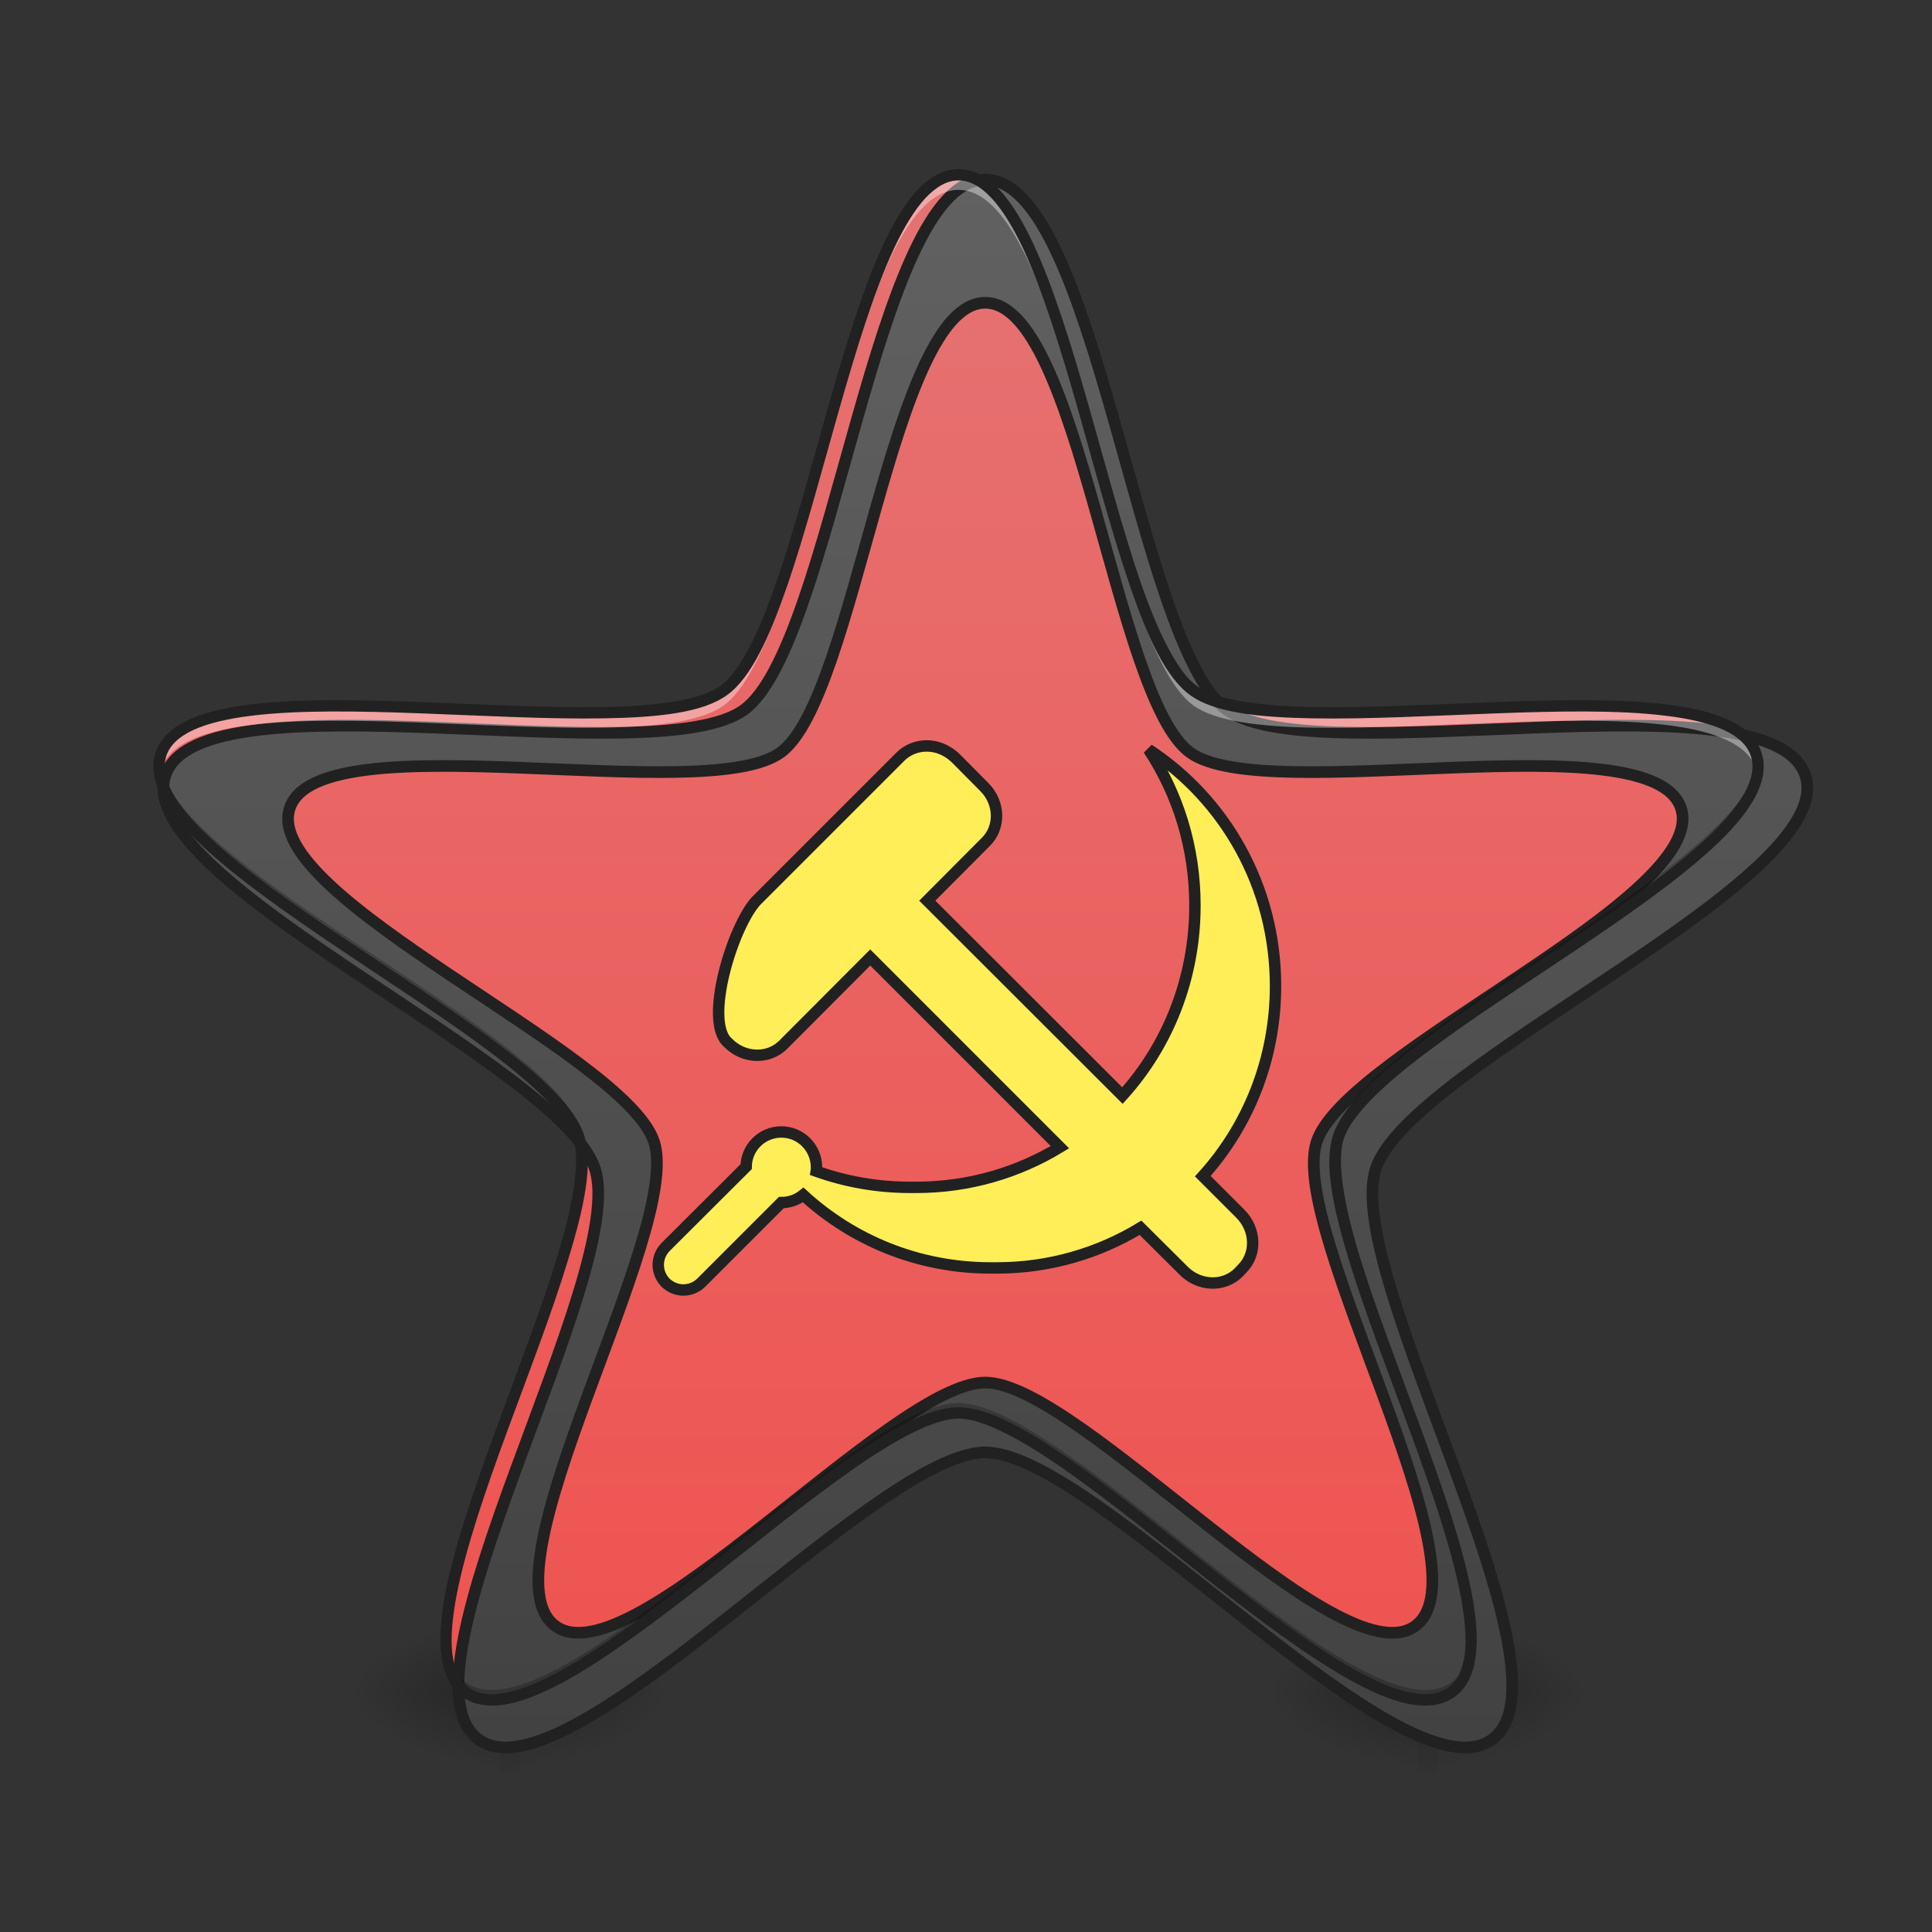 <?xml version="1.0" encoding="UTF-8"?>
<svg xmlns="http://www.w3.org/2000/svg" xmlns:xlink="http://www.w3.org/1999/xlink" width="32pt" height="32pt" viewBox="0 0 32 32" version="1.1">
<rect x="0" y="0" width="32" height="32" fill="#333333" stroke="none"/>
<defs>
<radialGradient id="radial0" gradientUnits="userSpaceOnUse" cx="450.909" cy="189.579" fx="450.909" fy="189.579" r="21.167" gradientTransform="matrix(0,-0.078,-0.141,-0,34.931,63.595)">
<stop offset="0" style="stop-color:rgb(0%,0%,0%);stop-opacity:0.314;"/>
<stop offset="0.222" style="stop-color:rgb(0%,0%,0%);stop-opacity:0.275;"/>
<stop offset="1" style="stop-color:rgb(0%,0%,0%);stop-opacity:0;"/>
</radialGradient>
<radialGradient id="radial1" gradientUnits="userSpaceOnUse" cx="450.909" cy="189.579" fx="450.909" fy="189.579" r="21.167" gradientTransform="matrix(-0,0.078,0.141,0,-18.062,-7.527)">
<stop offset="0" style="stop-color:rgb(0%,0%,0%);stop-opacity:0.314;"/>
<stop offset="0.222" style="stop-color:rgb(0%,0%,0%);stop-opacity:0.275;"/>
<stop offset="1" style="stop-color:rgb(0%,0%,0%);stop-opacity:0;"/>
</radialGradient>
<radialGradient id="radial2" gradientUnits="userSpaceOnUse" cx="450.909" cy="189.579" fx="450.909" fy="189.579" r="21.167" gradientTransform="matrix(-0,-0.078,0.141,-0,-18.062,63.595)">
<stop offset="0" style="stop-color:rgb(0%,0%,0%);stop-opacity:0.314;"/>
<stop offset="0.222" style="stop-color:rgb(0%,0%,0%);stop-opacity:0.275;"/>
<stop offset="1" style="stop-color:rgb(0%,0%,0%);stop-opacity:0;"/>
</radialGradient>
<radialGradient id="radial3" gradientUnits="userSpaceOnUse" cx="450.909" cy="189.579" fx="450.909" fy="189.579" r="21.167" gradientTransform="matrix(0,0.078,-0.141,0,34.931,-7.527)">
<stop offset="0" style="stop-color:rgb(0%,0%,0%);stop-opacity:0.314;"/>
<stop offset="0.222" style="stop-color:rgb(0%,0%,0%);stop-opacity:0.275;"/>
<stop offset="1" style="stop-color:rgb(0%,0%,0%);stop-opacity:0;"/>
</radialGradient>
<linearGradient id="linear0" gradientUnits="userSpaceOnUse" x1="255.323" y1="233.5" x2="255.323" y2="254.667" gradientTransform="matrix(0.013,0,0,0.063,7.173,13.439)">
<stop offset="0" style="stop-color:rgb(0%,0%,0%);stop-opacity:0.275;"/>
<stop offset="1" style="stop-color:rgb(0%,0%,0%);stop-opacity:0;"/>
</linearGradient>
<radialGradient id="radial4" gradientUnits="userSpaceOnUse" cx="450.909" cy="189.579" fx="450.909" fy="189.579" r="21.167" gradientTransform="matrix(0,-0.078,-0.141,-0,50.146,63.595)">
<stop offset="0" style="stop-color:rgb(0%,0%,0%);stop-opacity:0.314;"/>
<stop offset="0.222" style="stop-color:rgb(0%,0%,0%);stop-opacity:0.275;"/>
<stop offset="1" style="stop-color:rgb(0%,0%,0%);stop-opacity:0;"/>
</radialGradient>
<radialGradient id="radial5" gradientUnits="userSpaceOnUse" cx="450.909" cy="189.579" fx="450.909" fy="189.579" r="21.167" gradientTransform="matrix(-0,0.078,0.141,0,-2.847,-7.527)">
<stop offset="0" style="stop-color:rgb(0%,0%,0%);stop-opacity:0.314;"/>
<stop offset="0.222" style="stop-color:rgb(0%,0%,0%);stop-opacity:0.275;"/>
<stop offset="1" style="stop-color:rgb(0%,0%,0%);stop-opacity:0;"/>
</radialGradient>
<radialGradient id="radial6" gradientUnits="userSpaceOnUse" cx="450.909" cy="189.579" fx="450.909" fy="189.579" r="21.167" gradientTransform="matrix(-0,-0.078,0.141,-0,-2.847,63.595)">
<stop offset="0" style="stop-color:rgb(0%,0%,0%);stop-opacity:0.314;"/>
<stop offset="0.222" style="stop-color:rgb(0%,0%,0%);stop-opacity:0.275;"/>
<stop offset="1" style="stop-color:rgb(0%,0%,0%);stop-opacity:0;"/>
</radialGradient>
<radialGradient id="radial7" gradientUnits="userSpaceOnUse" cx="450.909" cy="189.579" fx="450.909" fy="189.579" r="21.167" gradientTransform="matrix(0,0.078,-0.141,0,50.146,-7.527)">
<stop offset="0" style="stop-color:rgb(0%,0%,0%);stop-opacity:0.314;"/>
<stop offset="0.222" style="stop-color:rgb(0%,0%,0%);stop-opacity:0.275;"/>
<stop offset="1" style="stop-color:rgb(0%,0%,0%);stop-opacity:0;"/>
</radialGradient>
<linearGradient id="linear1" gradientUnits="userSpaceOnUse" x1="255.323" y1="233.5" x2="255.323" y2="254.667" gradientTransform="matrix(0.013,0,0,0.063,22.388,13.439)">
<stop offset="0" style="stop-color:rgb(0%,0%,0%);stop-opacity:0.275;"/>
<stop offset="1" style="stop-color:rgb(0%,0%,0%);stop-opacity:0;"/>
</linearGradient>
<linearGradient id="linear2" gradientUnits="userSpaceOnUse" x1="254" y1="233.5" x2="254" y2="-168.667" gradientTransform="matrix(0.063,0,0,0.063,0,13.439)">
<stop offset="0" style="stop-color:rgb(93.725%,32.549%,31.373%);stop-opacity:1;"/>
<stop offset="1" style="stop-color:rgb(89.804%,45.098%,45.098%);stop-opacity:1;"/>
</linearGradient>
<linearGradient id="linear3" gradientUnits="userSpaceOnUse" x1="254" y1="233.5" x2="254" y2="-168.667" gradientTransform="matrix(3.78,0,0,3.78,0,812.598)">
<stop offset="0" style="stop-color:rgb(25.882%,25.882%,25.882%);stop-opacity:1;"/>
<stop offset="1" style="stop-color:rgb(38.039%,38.039%,38.039%);stop-opacity:1;"/>
</linearGradient>
</defs>
<g id="surface1">
<path style=" stroke:none;fill-rule:nonzero;fill:url(#radial0);" d="M 8.602 28.035 L 11.246 28.035 L 11.246 26.711 L 8.602 26.711 Z M 8.602 28.035 "/>
<path style=" stroke:none;fill-rule:nonzero;fill:url(#radial1);" d="M 8.27 28.035 L 5.621 28.035 L 5.621 29.355 L 8.27 29.355 Z M 8.27 28.035 "/>
<path style=" stroke:none;fill-rule:nonzero;fill:url(#radial2);" d="M 8.27 28.035 L 5.621 28.035 L 5.621 26.711 L 8.27 26.711 Z M 8.27 28.035 "/>
<path style=" stroke:none;fill-rule:nonzero;fill:url(#radial3);" d="M 8.602 28.035 L 11.246 28.035 L 11.246 29.355 L 8.602 29.355 Z M 8.602 28.035 "/>
<path style=" stroke:none;fill-rule:nonzero;fill:url(#linear0);" d="M 8.27 27.703 L 8.602 27.703 L 8.602 29.355 L 8.27 29.355 Z M 8.27 27.703 "/>
<path style=" stroke:none;fill-rule:nonzero;fill:url(#radial4);" d="M 23.816 28.035 L 26.461 28.035 L 26.461 26.711 L 23.816 26.711 Z M 23.816 28.035 "/>
<path style=" stroke:none;fill-rule:nonzero;fill:url(#radial5);" d="M 23.484 28.035 L 20.84 28.035 L 20.84 29.355 L 23.484 29.355 Z M 23.484 28.035 "/>
<path style=" stroke:none;fill-rule:nonzero;fill:url(#radial6);" d="M 23.484 28.035 L 20.84 28.035 L 20.84 26.711 L 23.484 26.711 Z M 23.484 28.035 "/>
<path style=" stroke:none;fill-rule:nonzero;fill:url(#radial7);" d="M 23.816 28.035 L 26.461 28.035 L 26.461 29.355 L 23.816 29.355 Z M 23.816 28.035 "/>
<path style=" stroke:none;fill-rule:nonzero;fill:url(#linear1);" d="M 23.484 27.703 L 23.816 27.703 L 23.816 29.355 L 23.484 29.355 Z M 23.484 27.703 "/>
<path style=" stroke:none;fill-rule:nonzero;fill:url(#linear2);" d="M 15.875 2.895 C 17.66 2.895 18.324 10.387 19.766 11.438 C 21.207 12.484 28.539 10.801 29.09 12.496 C 29.641 14.191 22.719 17.137 22.168 18.832 C 21.617 20.527 25.484 26.98 24.043 28.027 C 22.598 29.074 17.66 23.402 15.875 23.402 C 14.094 23.402 9.152 29.074 7.711 28.027 C 6.27 26.98 10.137 20.527 9.586 18.832 C 9.035 17.137 2.113 14.191 2.664 12.496 C 3.215 10.801 10.547 12.484 11.988 11.438 C 13.43 10.387 14.094 2.895 15.875 2.895 Z M 15.875 2.895 "/>
<path style="fill-rule:nonzero;fill:url(#linear3);stroke-width:11.339;stroke-linecap:square;stroke-linejoin:round;stroke:rgb(12.941%,12.941%,12.941%);stroke-opacity:1;stroke-miterlimit:4;" d="M 959.908 175.023 C 852.202 175.023 812.048 628.05 724.891 691.588 C 637.734 754.889 194.391 653.087 161.087 755.597 C 127.783 858.107 546.326 1036.2 579.63 1138.71 C 612.934 1241.22 379.098 1631.419 466.255 1694.72 C 553.412 1758.021 852.202 1415.062 959.908 1415.062 C 1067.851 1415.062 1366.641 1758.021 1453.798 1694.72 C 1540.955 1631.419 1307.119 1241.22 1340.423 1138.71 C 1373.727 1036.2 1792.27 858.107 1758.966 755.597 C 1725.662 653.087 1282.319 754.889 1195.162 691.588 C 1108.004 628.05 1067.851 175.023 959.908 175.023 Z M 959.908 295.011 C 1051.553 295.011 1085.566 679.541 1159.496 733.158 C 1233.426 787.011 1609.453 700.563 1637.796 787.484 C 1665.904 874.405 1310.899 1025.571 1282.791 1112.492 C 1254.447 1199.649 1452.853 1530.563 1378.924 1584.18 C 1304.757 1638.033 1051.553 1347.037 959.908 1347.037 C 868.5 1347.037 615.059 1638.033 541.129 1584.18 C 467.2 1530.563 665.606 1199.649 637.262 1112.492 C 608.918 1025.571 253.913 874.405 282.257 787.484 C 310.6 700.563 686.627 787.011 760.557 733.158 C 834.487 679.541 868.5 295.011 959.908 295.011 Z M 959.908 295.011 " transform="matrix(0.017,0,0,0.017,0,0)"/>
<path style=" stroke:none;fill-rule:nonzero;fill:rgb(100%,100%,100%);fill-opacity:0.392;" d="M 15.875 2.812 C 14.094 2.812 13.43 10.305 11.988 11.355 C 10.547 12.402 3.215 10.719 2.664 12.414 C 2.625 12.531 2.625 12.652 2.652 12.781 C 2.656 12.77 2.66 12.758 2.664 12.742 C 3.215 11.047 10.547 12.73 11.988 11.684 C 13.43 10.637 14.094 3.145 15.875 3.145 C 17.66 3.145 18.324 10.637 19.766 11.684 C 21.207 12.73 28.539 11.047 29.09 12.742 C 29.094 12.758 29.098 12.77 29.102 12.781 C 29.129 12.652 29.125 12.531 29.09 12.414 C 28.539 10.719 21.207 12.402 19.766 11.355 C 18.324 10.305 17.66 2.812 15.875 2.812 Z M 9.633 19.328 C 9.496 21.242 7.262 25.43 7.391 27.234 C 7.52 25.16 9.777 20.949 9.633 19.328 Z M 22.121 19.328 C 21.977 20.949 24.234 25.16 24.359 27.234 C 24.492 25.43 22.258 21.242 22.121 19.328 Z M 22.121 19.328 "/>
<path style=" stroke:none;fill-rule:nonzero;fill:rgb(0%,0%,0%);fill-opacity:0.235;" d="M 2.637 12.613 C 2.43 14.324 9.047 17.176 9.586 18.832 C 9.617 18.926 9.633 19.035 9.637 19.156 C 9.645 18.969 9.629 18.805 9.586 18.668 C 9.062 17.062 2.836 14.34 2.637 12.613 Z M 29.113 12.613 C 28.918 14.34 22.691 17.062 22.168 18.668 C 22.125 18.805 22.109 18.969 22.117 19.156 C 22.121 19.035 22.137 18.926 22.168 18.832 C 22.707 17.176 29.324 14.324 29.113 12.613 Z M 15.875 23.238 C 14.094 23.238 9.152 28.91 7.711 27.863 C 7.496 27.707 7.402 27.434 7.387 27.078 C 7.375 27.516 7.465 27.848 7.711 28.027 C 9.152 29.074 14.094 23.402 15.875 23.402 C 17.66 23.402 22.602 29.074 24.043 28.027 C 24.285 27.848 24.379 27.516 24.363 27.078 C 24.352 27.434 24.254 27.707 24.043 27.863 C 22.602 28.91 17.66 23.238 15.875 23.238 Z M 15.875 23.238 "/>
<path style=" stroke:none;fill-rule:nonzero;fill:rgb(12.941%,12.941%,12.941%);fill-opacity:1;" d="M 15.875 2.801 C 15.621 2.801 15.391 2.938 15.188 3.156 C 14.984 3.375 14.805 3.68 14.633 4.043 C 14.293 4.773 14 5.746 13.715 6.746 C 13.43 7.75 13.156 8.785 12.863 9.629 C 12.574 10.473 12.254 11.129 11.934 11.359 C 11.613 11.594 10.891 11.695 10 11.711 C 9.105 11.727 8.039 11.668 6.996 11.629 C 5.953 11.59 4.938 11.57 4.141 11.668 C 3.742 11.719 3.395 11.797 3.125 11.922 C 2.855 12.047 2.656 12.223 2.574 12.465 C 2.496 12.711 2.555 12.969 2.699 13.23 C 2.844 13.492 3.078 13.758 3.371 14.031 C 3.961 14.578 4.793 15.16 5.66 15.742 C 6.523 16.324 7.426 16.902 8.137 17.441 C 8.852 17.977 9.375 18.484 9.496 18.859 C 9.617 19.238 9.492 19.957 9.23 20.809 C 8.973 21.664 8.586 22.66 8.227 23.641 C 7.867 24.617 7.535 25.578 7.379 26.367 C 7.305 26.762 7.273 27.117 7.309 27.41 C 7.344 27.707 7.449 27.953 7.656 28.102 C 7.863 28.254 8.129 28.277 8.422 28.223 C 8.715 28.164 9.039 28.023 9.391 27.828 C 10.094 27.438 10.902 26.824 11.723 26.184 C 12.543 25.539 13.375 24.863 14.105 24.352 C 14.836 23.836 15.48 23.496 15.875 23.496 C 16.273 23.496 16.914 23.836 17.648 24.352 C 18.379 24.863 19.211 25.539 20.027 26.184 C 20.848 26.824 21.66 27.438 22.363 27.828 C 22.715 28.023 23.039 28.164 23.332 28.223 C 23.625 28.277 23.891 28.254 24.098 28.102 C 24.305 27.953 24.41 27.707 24.445 27.41 C 24.48 27.117 24.449 26.762 24.371 26.367 C 24.219 25.578 23.887 24.617 23.527 23.641 C 23.168 22.66 22.781 21.664 22.52 20.809 C 22.262 19.957 22.133 19.238 22.258 18.859 C 22.379 18.484 22.902 17.977 23.617 17.441 C 24.328 16.902 25.227 16.324 26.094 15.742 C 26.961 15.16 27.793 14.578 28.383 14.031 C 28.676 13.758 28.91 13.492 29.055 13.23 C 29.199 12.969 29.258 12.711 29.176 12.465 C 29.098 12.223 28.898 12.047 28.629 11.922 C 28.359 11.797 28.012 11.719 27.613 11.668 C 26.816 11.57 25.801 11.59 24.758 11.629 C 23.715 11.668 22.648 11.727 21.754 11.711 C 20.859 11.695 20.141 11.594 19.82 11.359 C 19.5 11.129 19.18 10.473 18.887 9.629 C 18.598 8.785 18.324 7.75 18.039 6.746 C 17.754 5.746 17.457 4.773 17.117 4.043 C 16.949 3.68 16.766 3.375 16.566 3.156 C 16.363 2.938 16.133 2.801 15.875 2.801 Z M 15.875 2.988 C 16.066 2.988 16.246 3.09 16.426 3.285 C 16.609 3.48 16.781 3.77 16.949 4.121 C 17.277 4.832 17.574 5.797 17.859 6.797 C 18.141 7.801 18.418 8.836 18.711 9.691 C 19.004 10.547 19.309 11.223 19.711 11.512 C 20.109 11.805 20.848 11.883 21.75 11.898 C 22.656 11.914 23.727 11.855 24.766 11.816 C 25.805 11.777 26.816 11.758 27.59 11.855 C 27.98 11.902 28.309 11.98 28.551 12.09 C 28.793 12.203 28.941 12.344 29 12.523 C 29.059 12.703 29.02 12.906 28.891 13.141 C 28.762 13.371 28.539 13.629 28.254 13.895 C 27.68 14.426 26.852 15.008 25.988 15.586 C 25.125 16.164 24.227 16.746 23.504 17.289 C 22.781 17.836 22.23 18.332 22.078 18.805 C 21.926 19.273 22.078 20 22.34 20.863 C 22.605 21.73 22.992 22.727 23.352 23.703 C 23.711 24.68 24.039 25.637 24.188 26.406 C 24.262 26.789 24.293 27.125 24.262 27.391 C 24.227 27.652 24.141 27.84 23.988 27.949 C 23.832 28.062 23.629 28.09 23.367 28.035 C 23.105 27.984 22.797 27.855 22.453 27.664 C 21.77 27.285 20.965 26.676 20.145 26.035 C 19.328 25.391 18.496 24.715 17.754 24.195 C 17.016 23.68 16.371 23.309 15.875 23.309 C 15.383 23.309 14.738 23.68 13.996 24.195 C 13.258 24.715 12.426 25.391 11.609 26.035 C 10.789 26.676 9.984 27.285 9.301 27.664 C 8.957 27.855 8.645 27.984 8.383 28.035 C 8.125 28.09 7.918 28.062 7.766 27.949 C 7.613 27.84 7.523 27.652 7.492 27.391 C 7.461 27.125 7.492 26.789 7.566 26.406 C 7.715 25.637 8.043 24.68 8.402 23.703 C 8.762 22.727 9.148 21.73 9.41 20.863 C 9.676 20 9.828 19.273 9.676 18.805 C 9.52 18.332 8.973 17.836 8.25 17.289 C 7.527 16.746 6.629 16.164 5.766 15.586 C 4.898 15.008 4.07 14.426 3.5 13.895 C 3.215 13.629 2.992 13.371 2.863 13.141 C 2.734 12.906 2.695 12.703 2.754 12.523 C 2.812 12.344 2.961 12.203 3.203 12.09 C 3.445 11.98 3.773 11.902 4.164 11.855 C 4.938 11.758 5.949 11.777 6.988 11.816 C 8.027 11.855 9.098 11.914 10 11.898 C 10.906 11.883 11.641 11.805 12.043 11.512 C 12.445 11.223 12.746 10.547 13.043 9.691 C 13.336 8.836 13.609 7.801 13.895 6.797 C 14.18 5.797 14.473 4.832 14.805 4.121 C 14.969 3.77 15.145 3.48 15.324 3.285 C 15.508 3.09 15.688 2.988 15.875 2.988 Z M 15.875 2.988 "/>
<path style="fill-rule:nonzero;fill:rgb(100%,93.333%,34.51%);fill-opacity:1;stroke-width:3;stroke-linecap:butt;stroke-linejoin:miter;stroke:rgb(12.941%,12.941%,12.941%);stroke-opacity:1;stroke-miterlimit:4;" d="M 243.414 -17.206 C 240.977 -17.144 238.54 -16.206 236.727 -14.394 L 198.856 23.477 C 192.669 30.102 184.857 55.287 191.419 60.849 C 195.544 65.036 202.043 65.223 205.918 61.349 L 228.791 38.413 L 278.661 88.284 C 267.662 94.97 254.726 98.845 240.914 98.845 L 239.29 98.845 C 230.603 98.845 222.291 97.345 214.605 94.595 C 214.667 94.22 214.667 93.908 214.667 93.596 C 214.667 88.471 210.542 84.284 205.418 84.284 C 200.356 84.284 196.231 88.346 196.169 93.408 L 174.983 114.531 C 172.421 117.156 172.421 121.28 174.983 123.905 C 177.608 126.467 181.733 126.467 184.357 123.905 L 205.418 102.845 C 207.605 102.845 209.605 102.095 211.167 100.845 C 224.166 112.781 241.414 120.031 260.475 120.031 L 262.1 120.031 C 275.911 120.031 288.847 116.156 299.846 109.469 L 311.158 120.718 C 315.282 124.905 321.782 125.093 325.656 121.218 L 326.531 120.28 C 330.468 116.406 330.218 109.906 326.094 105.782 L 316.22 95.908 C 328.094 82.784 335.343 65.223 335.343 45.913 C 335.343 19.79 322.094 -3.083 301.971 -16.269 C 309.72 -4.52 314.157 9.541 314.157 24.727 C 314.157 44.038 306.971 61.599 295.097 74.722 L 243.789 23.477 L 259.163 8.041 C 263.1 4.167 262.912 -2.333 258.725 -6.457 L 251.289 -13.957 C 249.039 -16.144 246.226 -17.269 243.414 -17.206 Z M 243.414 -17.206 " transform="matrix(0.063,0,0,0.063,0,13.439)"/>
</g>
</svg>
